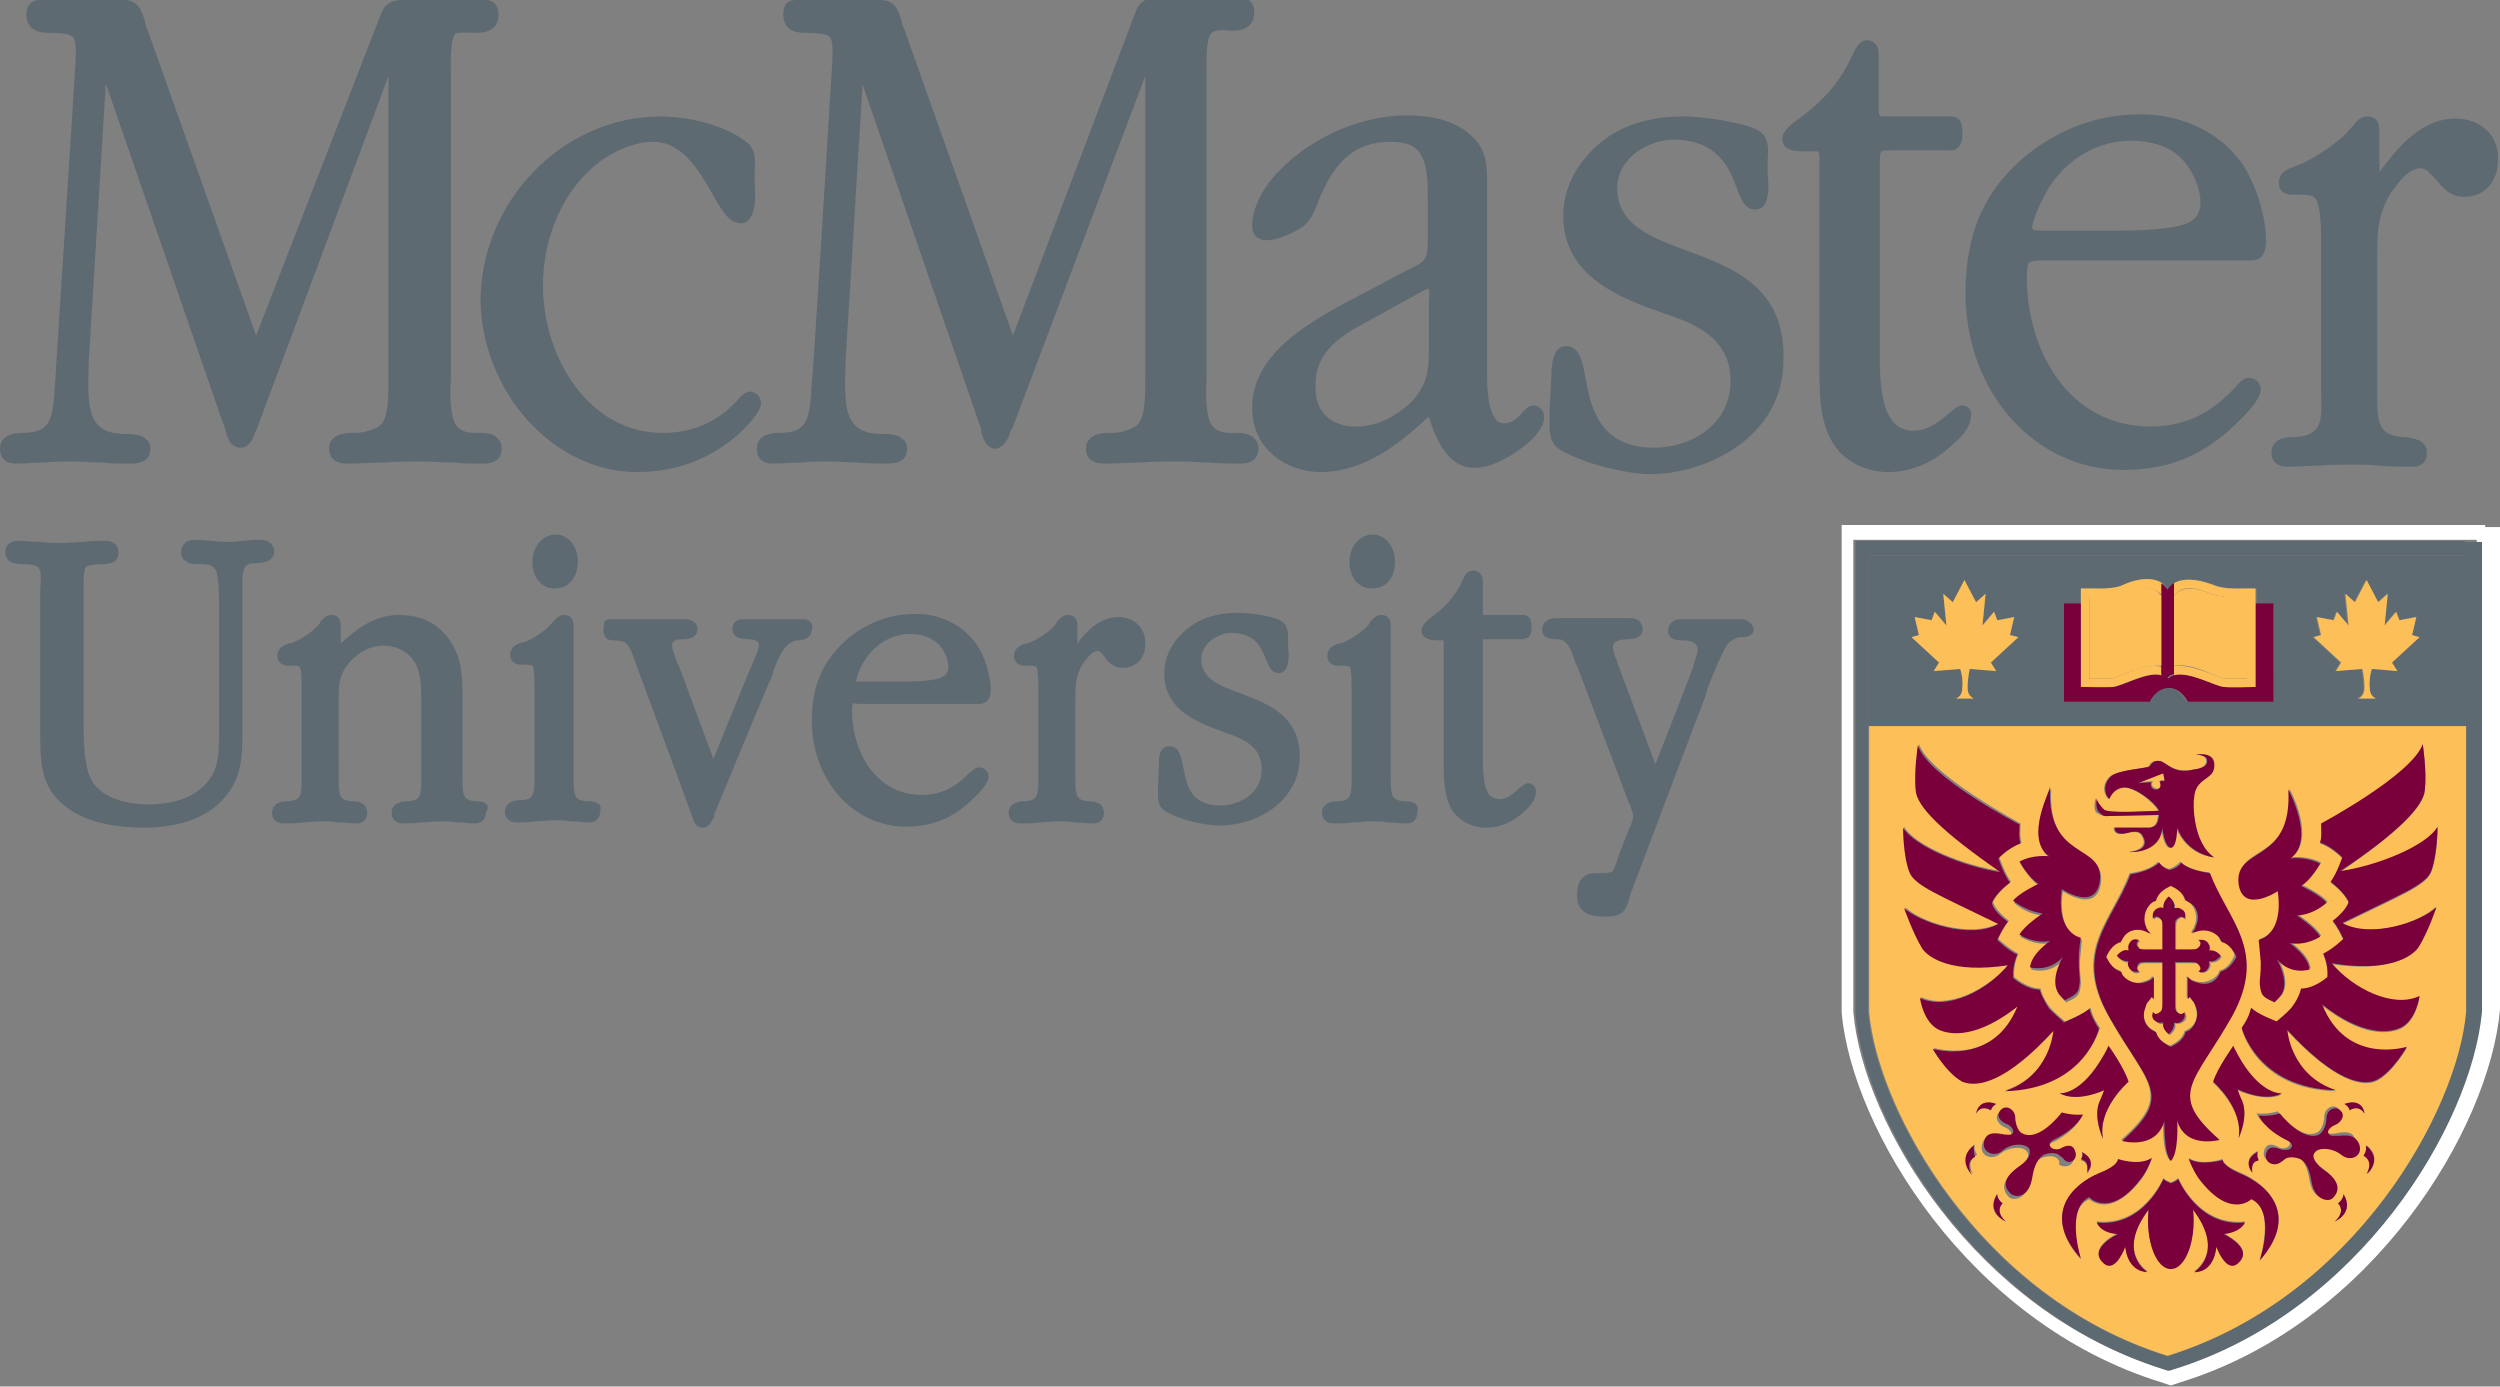 <?xml version="1.0" encoding="utf-8"?>
<!-- Generator: Adobe Illustrator 22.0.1, SVG Export Plug-In . SVG Version: 6.00 Build 0)  -->
<svg xmlns="http://www.w3.org/2000/svg" viewBox="0 0 236.2 131" title="McMaster Univeristy Logo">
    <rect x="0" y="0" width="236.2" height="131" fill="#808080" stroke="none"/>
    <g id="letters">
        <path class="letters" style="fill:#5e6a71"
            d="M45.2 40.9H45c-.8 0-1.4-.1-1.9-.7-.6-.8-.6-3.3-.5-4.3v-28V7c0-1.1-.1-3.1.4-3.8.2-.2 1-.1 1.7-.1h.4c1.9 0 2-1.3 2-1.7 0-.5-.1-.8-.4-1.1-.4-.4-1-.3-1.5-.3h-7c-.7 0-1.7 0-2.2 1.3L24.2 31.7 14.5 4.4c-.4-1.2-.6-1.7-.7-1.9 0-.1-.1-.3-.1-.4V2c-.3-.9-.6-2-2-2h-7-.3C4 0 3.3-.1 2.9.3c-.3.3-.4.6-.4 1.1 0 .4.1 1.7 2 1.7 1.3 0 2.1.1 2.4.4.3.4.3 1.3.2 2.9 0 .3-1.9 29.7-1.9 29.8-.2 3.5-.4 4.7-3.1 4.7-1.9 0-2.1 1-2.1 1.5s.2 1.4 1.5 1.4c.9 0 1.8-.1 2.7-.1.9-.1 1.8-.1 2.7-.1.9 0 1.8.1 2.7.1.9.1 1.8.1 2.7.1.5 0 1.9 0 1.9-1.4 0-.4-.1-.7-.4-.9-.5-.5-1.4-.5-1.9-.5h-.1c-1.2 0-2-.3-2.5-.8-1.1-1.1-1-3.4-.9-6.3l1.6-26 10.9 31.6c.2.6.3.8.4 1v.1c.1.5.4 1.7 1.4 1.7.9 0 1.2-.9 1.4-1.4 0-.1 0-.1.1-.2L36.7 7.2v28.9c0 1.2 0 3.3-.7 4-.5.5-1.7.8-2.4.8h-.2c-.5 0-1.3 0-1.9.5-.3.3-.4.6-.4 1 0 .5.2 1.4 1.7 1.4 1.2 0 2.4-.1 3.5-.1 1.2-.1 2.4-.1 3.6-.1 1 0 1.9.1 2.9.1.9.1 1.9.1 2.9.1 1.5 0 1.7-.9 1.7-1.4 0-.4-.1-.7-.4-1-.4-.5-1.3-.5-1.8-.5z"></path>
        <path class="letters" style="fill:#5e6a71"
            d="M60.2 44.6c3.6 0 6.9-1.2 9.6-3.6 1.8-1.7 2.1-2.5 2.1-2.9 0-.6-.5-1.1-1-1.1s-.9.4-1.3.9c0 .1-.1.1-.1.1-1.8 1.9-4.1 2.9-6.9 2.9-7 0-11.3-7.2-11.3-13.9 0-4.2 1.6-8.3 4.4-10.9 1.4-1.4 3.9-2.7 6-2.7 2.8 0 4.3 2.7 5.6 4.9.9 1.6 1.6 2.8 2.7 2.8.3 0 .6-.1.8-.4.6-.7.6-2.1.5-3.5v-.3-.6c.1-1 .1-2.3-.8-2.9-2.2-1.7-5.7-2.4-8.1-2.4-9.2 0-17 8-17 17.5.2 8.6 6.9 16.1 14.8 16.1z"></path>
        <path class="letters" style="fill:#5e6a71"
            d="M95.5 40.7c0-.1 0-.1.1-.1l12.6-33.4v28.9c0 1.2 0 3.3-.7 4-.5.5-1.7.8-2.4.8h-.2c-.5 0-1.3 0-1.9.5-.3.3-.4.6-.4 1 0 .5.2 1.4 1.7 1.4 1.2 0 2.4-.1 3.5-.1 1.2-.1 2.4-.1 3.6-.1 1 0 1.9.1 2.9.1.9.1 1.9.1 2.9.1 1.5 0 1.7-.9 1.7-1.4 0-.4-.1-.7-.4-1-.5-.5-1.3-.5-1.9-.5h-.2c-.8 0-1.4-.1-1.9-.7-.6-.8-.6-3.3-.5-4.3v-28V7c0-1.1-.1-3.1.4-3.8.3-.4 1.1-.4 1.7-.3h.4c1.9 0 2-1.3 2-1.7 0-.5-.1-.8-.4-1.1-.4-.4-1.1-.4-1.6-.3h-7c-.7 0-1.7 0-2.2 1.3L95.7 31.7l-10-28.2c-.2-.6-.3-.9-.4-1 0-.2-.1-.3-.1-.5-.3-.9-.6-2-2-2h-7.3c-.5 0-1.1-.1-1.6.3-.2.3-.3.6-.3 1.1 0 .4.1 1.7 2 1.7 1.3 0 2.1.1 2.4.4.3.4.3 1.3.2 2.9-1.8 29.6-1.9 29.8-1.9 29.8-.2 3.5-.4 4.7-3.1 4.7-1.9 0-2.1 1-2.1 1.5s.2 1.4 1.5 1.4c.9 0 1.8-.1 2.7-.1.9-.1 1.8-.1 2.7-.1.9 0 1.8.1 2.7.1.9.1 1.8.1 2.7.1.5 0 1.9 0 1.9-1.4 0-.4-.1-.7-.4-.9-.5-.5-1.4-.5-1.9-.5h-.1c-1.2 0-2-.3-2.5-.8-1.1-1.1-1-3.4-.9-6.3L81.5 8l10.8 31.4c.2.7.4 1 .4 1.2v.1c.1.5.4 1.7 1.4 1.7.9-.2 1.2-1.1 1.4-1.7z"></path>
        <path class="letters" style="fill:#5e6a71"
            d="M135.3 40.3c.6 1.5 1.6 3.9 4 3.9 1.8 0 3.6-1.2 4.9-2.2l.1-.1c.6-.5 1.6-1.5 1.6-2.5 0-.6-.5-1.1-1-1.1s-.8.4-1.1.7c-.4.5-1 1-1.7 1-.3 0-.5-.1-.7-.3-.9-.9-.9-3.5-.9-4.6V17.7c0-1.7.1-3.4-1.4-4.8-1.3-1.3-3.4-2-6.2-2-4.1 0-8.7 1.9-11.8 5-1.3 1.2-2.8 3.4-2.8 5.4 0 .9.5 1.4 1.4 1.4.9 0 2.3-.6 2.9-1 1.1-.5 1.5-1.5 1.9-2.5l.1-.3c1.6-3.9 3.6-5.5 6.8-5.5 3.2 0 3.5 1.8 3.5 5.7v3.1c0 2.4 0 2.4-2.1 3.4 0 0-1.7.9-3 1.6-1 .5-1.9 1-1.9 1l-.4.2c-3.7 2-9.2 5-9.2 10.1 0 4 3.3 6.1 6.5 6.1 4.4 0 7.9-3.2 9.6-4.7.2-.2.4-.4.6-.5.1.2.2.6.3.9zm-6.5-9.7c.1-.1.4-.2.9-.5l4.9-2.7c.1 0 .2-.1.3-.1h.1c0 .2.1.5 0 1.1v4.4c0 2.2-.1 3.3-1.4 4.9-1.5 1.6-3.5 2.6-5.5 2.6-1.8 0-3.8-.9-3.8-3.6-.2-3.1 2-4.8 4.5-6.1zM159.4 23.7c-3.5-1.3-6.6-2.5-6.6-5.9 0-3 3.1-4.6 5.3-4.6 4.2 0 5.3 2.7 6 4.6.4 1.1.8 2 1.7 2 .3 0 .6-.1.8-.3.6-.7.5-2.1.4-3.4v-.3-.6c.1-1 .2-2.4-1.1-3-1.6-.7-5.1-1.2-6.8-1.2-3.2 0-5.8.8-7.8 2.4-2.3 1.9-3.6 4.3-3.6 7 0 5.8 5.5 7.8 9.5 9.2.3.1.5.2.6.2 2.8 1 5.7 2.4 5.7 6.2 0 4.1-3.7 6.3-7.2 6.3-5.2 0-6-3.8-6.5-6.6-.3-1.6-.6-3-1.8-3-1.2 0-1.3 1.4-1.4 2v.1s0 .6-.2 3.8v1.3c0 1 0 2.1 1.2 2.7 2.3 1.3 6.2 2.2 8.3 2.2 5.2 0 12.6-3.4 12.6-10.8.2-6.8-4.7-8.7-9.1-10.3zM185.4 38.3c-.4 0-.7.3-1.2.7-.8.7-2 1.7-3.4 1.7-.7 0-1.3-.2-1.8-.7-1.4-1.4-1.4-4.7-1.4-6.8v-18c0-.7.1-.9.2-.9.1-.1.5-.1.9-.1h4.9c.6 0 1.1.1 1.4-.3.4-.3.4-.9.4-1.4 0-.5 0-1.5-1.1-1.5H178c-.4 0-.5 0-.5-.8v-5c0-1.2-.7-1.4-1.1-1.4-.7 0-1 .7-1.2 1-1.4 3.2-3.1 4.9-5.9 6.9l-.1.1c-.3.3-.8.7-.8 1.3 0 .3.1.6.3.8.5.4 1.3.4 2 .4h1.1c0 .1.1.2.1.7v19.1c0 2.7-.1 5.9 1.5 8.1 1.1 1.5 3 2.4 5 2.4 2.3 0 4.5-1 6.3-2.8.4-.3 1.5-1.4 1.5-2.4.2-.5-.2-1.1-.8-1.1z"></path>
        <path class="letters" style="fill:#5e6a71"
            d="M193.3 24.6h19.5c.3 0 1.3-.1 1.3-1.8 0-2.4-1-5.5-2.3-7.4-2.1-2.9-5.6-4.6-9.6-4.6-4.4 0-8.5 1.7-11.8 4.8-3.2 3.1-4.7 6.9-4.7 12.1 0 9.4 6.6 16.7 14.9 16.7 4.2 0 7.4-1.3 10.4-4.1 1.8-1.7 2.6-2.8 2.6-3.5 0-.6-.5-1.1-1.1-1.1-.5 0-.8.3-1.4 1-1.3 1.3-3.6 3.6-7.9 3.6-7.7 0-11.7-7.1-11.7-14.1 0-.8.1-1.3.2-1.4.4-.2.9-.2 1.6-.2zm.3-6.9c1.8-2.8 4.7-4.4 7.7-4.4 1.5 0 3.7.3 5.1 2 .9 1.1 1.5 2.6 1.5 3.8 0 1.2-.6 1.9-1.9 2.2-1.8.5-5.3.5-7.2.5H193.3c-.4 0-1 0-1.2-.1 0 0-.1-.1-.1-.2.1-1 1.1-3 1.6-3.8zM232 11.2c-3.4 0-5.7 3.1-7 4.8-.1.1-.2.2-.2.3v-.2-3.6c0-.3 0-.9-.3-1.2-.1-.1-.4-.3-.8-.3-.7 0-1.1.5-1.4.9l.1.1-.1-.1-.2.2c-1 1.3-3.6 3-5 3.5-.1 0-.2.1-.2.1-.6.2-1.6.5-1.6 1.6 0 .7.5 1.1 1.3 1.1h.8c.7 0 1.2.1 1.4.4.3.4.5 1.7.5 3.9v14.6c.1 2.6 0 3.8-2.4 4h-.3c-.6 0-2 .1-2 1.5 0 .8.6 1.3 1.5 1.3 1 0 2-.1 3-.1 1-.1 2-.1 3-.1.9 0 1.9 0 2.8.1 1 .1 2 .1 3.1.1.8 0 1.3-.5 1.3-1.3 0-1.3-1.4-1.4-2-1.5h-.3c-2.3-.2-2.4-1.4-2.4-4V24.6c0-2.6 0-4.3 1.3-6.4.7-.9 1.6-2.3 2.8-2.3.5 0 .8.4 1.4 1 .6.7 1.3 1.7 2.7 1.7 1.9 0 3.2-1.4 3.2-3.4.2-2.3-1.6-4-4-4zM24.6 51c-.5 0-1 0-1.5.1-.5 0-.9.1-1.4.1-.5 0-1.1 0-1.6-.1-.6 0-1.1-.1-1.7-.1-.4 0-.8.1-1 .4-.2.2-.3.5-.3.8 0 .4.2.6.3.7.4.4.9.4 1.2.4h.1c.8 0 1.4 0 1.7.6.3.6.3 2.8.3 3.6v11.6c0 1.9 0 3.6-1.2 4.9-1.6 1.8-4.1 2-5.5 2-1 0-4.3-.2-5.4-2.4-.7-1.3-.7-3.9-.7-5.6V55.6c0-1 0-1.7.2-2 .2-.2.7-.3 1.6-.3 1.3 0 1.5-.6 1.5-1.1 0-.7-.5-1.1-1.2-1.1s-1.4 0-2.1.1c-.7 0-1.4.1-2.1.1-.7 0-1.3 0-2-.1-.6 0-1.4-.1-2.1-.1-.4 0-.7.1-.9.3-.2.2-.3.5-.3.8 0 .5.3 1.1 1.5 1.1.9 0 1.4.1 1.6.3.3.3.3 1 .2 2v13.6c0 2.7 0 5.2 2.4 7 2.1 1.7 5.4 2 7.2 2 3.3 0 5.7-.8 7.3-2.3 2.2-2.1 2.2-4.3 2.2-6.9V58.1v-2-.7c0-1.7.1-2.2 1.3-2.2 1.4 0 1.7-.6 1.7-1.1 0-.2-.1-1.1-1.3-1.1zM45.1 75.7h-.2c-1.1-.1-1.2-.5-1.2-2.1v-7.5c0-1.9 0-3.9-1.2-5.6-1.1-1.6-2.7-2.4-4.8-2.4-2.6 0-4.4 1.7-5.5 2.7v-1.6c0-.3 0-.6-.3-.9-.1-.1-.3-.2-.6-.2-.5 0-.8.4-1 .6 0 0-.1.1-.1.2-.5.7-2 1.7-2.8 1.9h-.1c-.4.1-1.1.4-1.1 1.2 0 .5.4.9 1 .9h.5c.4 0 .6.1.6.1.1.1.2.4.2 2.1v8.5c0 1.6-.1 2-1.2 2.1h-.2c-.3 0-1.4.1-1.4 1.1 0 .5.3 1 1.1 1 .6 0 1.2 0 1.8-.1.6 0 1.1-.1 1.7-.1.5 0 1.1 0 1.6.1.6 0 1.2.1 1.8.1.6 0 1-.4 1-1 0-1-1-1.1-1.4-1.1h-.1c-1.1-.1-1.2-.5-1.2-2.1V66c0-1.6.1-2.3 1-3.4.9-1 2-1.6 3.2-1.6 1.3 0 2.4.6 3 1.6.6 1 .6 2.5.6 3.8v7.2c0 1.6-.1 2-1.2 2.1h-.2c-.3 0-1.4.1-1.4 1.1 0 .5.3 1 1.1 1 .6 0 1.2 0 1.7-.1.6 0 1.1-.1 1.7-.1.5 0 1.1 0 1.6.1.6 0 1.2.1 1.8.1.6 0 1-.4 1-1 .6-1-.5-1.1-.8-1.1zM55.6 75.7h-.2c-1.1-.1-1.2-.5-1.2-2.1V59.2c0-.2 0-.6-.3-.9-.1-.1-.3-.2-.6-.2-.5 0-.8.4-1 .6l-.1.1c-.5.7-2 1.7-2.8 1.9h-.1c-.4.1-1.1.4-1.1 1.2 0 .5.4.9 1 .9h.5c.4 0 .6.1.6.1.1.1.2.4.2 2.1v8.5c0 1.6-.1 2-1.2 2.1h-.2c-.3 0-1.4.1-1.4 1.1 0 .5.3 1 1.1 1 .6 0 1.2 0 1.8-.1.6 0 1.1-.1 1.7-.1.5 0 1.1 0 1.6.1.6 0 1.2.1 1.8.1.6 0 1-.4 1-1 .3-.9-.7-1-1.1-1zM50.3 53.1c0 1.5.9 2.5 2.1 2.5 1.3 0 2.2-1 2.2-2.6 0-1.2-.8-2.5-2.1-2.5-1.2 0-2.2 1.1-2.2 2.6zM76.5 58.7c-.2-.2-.5-.2-.7-.2h-5.5c-.9 0-1.1.5-1.1.9 0 .7.5 1 1.6 1 .3 0 .9.1.9.5 0 .3-.2.9-.4 1.3 0 .1-.1.2-.1.3-.1.1-.2.5-.5 1.1l-3.3 8.1c-3.2-8.7-3.3-8.9-3.3-8.9l-.1-.1c-.1-.4-.5-1.3-.5-1.7 0-.6.7-.6.8-.6h.1c.3 0 .9 0 1.2-.3.2-.2.3-.4.3-.6 0-.3-.1-.6-.3-.7-.3-.3-.7-.3-.9-.3h-6.8c-.2 0-.5 0-.8.2 0 .3-.1.5-.1.8 0 .3.1.6.3.8.2.2.5.2.9.2 1.1.1 1.2.4 1.7 1.7l.1.3c2 5.4 5.3 14.3 5.3 14.4l.2.5c.1.5.5.8.9.8.6 0 .9-.7 1.1-1.1V77l-.1-.1h.1s5.2-12.6 5.3-12.7c.1-.2.2-.4.2-.6.5-1.4 1.1-2.9 2.3-3.1h.1c.3 0 1.3-.1 1.3-1.1.1-.1.1-.4-.2-.7zM81.3 66.5h11.3c.2 0 1-.1 1-1.3 0-1.5-.6-3.3-1.4-4.4-1.3-1.8-3.4-2.8-5.7-2.8-2.6 0-5.1 1-7 2.9-1.9 1.9-2.8 4.1-2.8 7.2 0 5.6 3.9 10 8.9 10 2.5 0 4.4-.8 6.2-2.5 1.4-1.3 1.6-1.9 1.6-2.2 0-.5-.4-.9-.9-.9-.4 0-.6.3-1 .6-.7.7-2 2-4.4 2-4.3 0-6.6-4-6.6-8 0-.5.1-.7.1-.7.1.1.5.1.7.1zm4.7-6.6c.8 0 2 .2 2.8 1.1.5.6.8 1.4.8 2 0 .6-.3.9-.9 1.1-1 .3-3 .3-4.1.3h-3-.7c0-.5.5-1.6.8-2 1-1.6 2.6-2.5 4.3-2.5zM105.7 58.3c-1.9 0-3.2 1.5-3.9 2.5v-1.6c0-.2 0-.6-.3-.9-.1-.1-.3-.2-.6-.2-.5 0-.8.4-1 .6 0 0-.1.1-.1.2-.5.7-2 1.7-2.8 1.9h-.1c-.4.1-1.1.4-1.1 1.2 0 .5.4.9 1 .9h.5c.4 0 .6.1.6.1.1.1.2.4.2 2.1v8.5c0 1.6-.1 2-1.2 2.1h-.2c-.3 0-1.4.1-1.4 1.1 0 .5.3 1 1.1 1 .6 0 1.2 0 1.8-.1.6 0 1.1-.1 1.7-.1.5 0 1.1 0 1.6.1.6 0 1.2.1 1.8.1.6 0 1-.4 1-1 0-1-1-1.1-1.4-1.1h-.1c-1.1-.1-1.2-.5-1.2-2.1v-7.3c0-1.5 0-2.4.7-3.6.4-.5.9-1.2 1.4-1.2.2 0 .3.1.6.5s.8 1.1 1.8 1.1c1.2 0 2.1-.9 2.1-2.2.1-1.5-1-2.6-2.5-2.6zM117.2 65.5c-2-.7-3.7-1.4-3.7-3.2 0-1.6 1.7-2.5 2.8-2.5 2.3 0 2.9 1.4 3.3 2.5.3.6.5 1.3 1.2 1.3.2 0 .5-.1.6-.3.4-.5.4-1.3.3-2.2V61v-.4c0-.6.1-1.6-.8-2-1-.5-3-.7-4-.7-1.9 0-3.5.5-4.7 1.5-1.4 1.1-2.2 2.6-2.2 4.2 0 3.6 3.3 4.7 5.7 5.6l.3.1c2 .7 3.2 1.5 3.2 3.4 0 2.2-2 3.4-3.9 3.4-2.8 0-3.2-1.9-3.5-3.6-.2-1-.4-2-1.3-2s-1 1-1 1.3v.1l-.1 2.8v.2c0 .6 0 1.4.8 1.8 1.4.8 3.7 1.3 5 1.3 3.7 0 7.6-2.4 7.6-6.5 0-3.9-3-5-5.6-6zM131.8 53c0-1.2-.8-2.5-2.1-2.5-1.2 0-2.2 1.1-2.2 2.6s.9 2.5 2.1 2.5c1.4 0 2.2-1 2.2-2.6zM132.8 75.7h-.2c-1.1-.1-1.2-.5-1.2-2.1V59.2c0-.3 0-.6-.3-.9-.1-.1-.3-.2-.6-.2-.5 0-.8.4-1 .6 0 0-.1.1-.1.2-.5.7-2 1.7-2.8 1.9h-.1c-.4.1-1.1.4-1.1 1.2 0 .5.4.9 1 .9h.5c.4 0 .6.1.6.1.1.1.2.4.2 2.1v8.5c0 1.6-.1 2-1.2 2.1h-.2c-.3 0-1.4.1-1.4 1.1 0 .5.3 1 1.1 1 .6 0 1.2 0 1.8-.1.6 0 1.1-.1 1.7-.1.5 0 1.1 0 1.6.1.6 0 1.2.1 1.8.1.6 0 1-.4 1-1 .3-1-.7-1.1-1.1-1.1zM144.4 74c-.3 0-.5.2-.9.5-.4.4-1.1 1-1.8 1-.4 0-.6-.1-.9-.3-.7-.7-.7-2.6-.7-3.8V60.8v-.4H143.4c.4 0 .7 0 1-.2.3-.3.3-.6.3-1 0-.8-.3-1.1-.9-1.1h-3.6-.1V55c0-1-.7-1.1-.9-1.1-.4 0-.7.2-.9.7-.8 1.8-1.8 2.8-3.3 3.9l-.1.1c-.2.2-.6.5-.6 1 0 .2.1.5.3.6.4.3.9.3 1.4.3h.4V71.9c0 1.6 0 3.5.9 4.8.7.9 1.8 1.5 3.1 1.5 1.4 0 2.7-.6 3.8-1.7.3-.3.9-.9.9-1.6.1-.4-.2-.9-.7-.9zM164.5 58.5h-5.8c-.6 0-1.1.5-1.1 1.1 0 .9 1 .9 1.4.9 1.4 0 1.4.7 1.4.9 0 .4-.3 1-.4 1.4v.1c0 .1-2.4 6.3-3.6 9.3l-3.6-9.6v-.1c-.2-.4-.4-1-.4-1.4 0-.7 1.2-.7 1.3-.7 1.2 0 1.5-.5 1.5-.9 0-.7-.5-1.1-1.1-1.1H147c-.7 0-1.3.4-1.3 1.1 0 .9 1.1.9 1.5.9.8 0 1.2.8 1.6 2.1 0 0 .1.3.2.4l4.8 12.7c0 .1.1.3.2.4.1.4.3.8.3 1.1 0 .3-.1.5-.2.8 0 .1-.1.2-.1.2-1 2.5-1.2 3.1-1.2 3.2 0 .1-.1.2-.1.2v.1c-.2.4-.3.8-.5.8-.3.1-.8.1-1.2.1h-.3c-1.7 0-1.7 1.6-1.7 2.2 0 .6.2 1 .5 1.3.5.5 1.3.6 2 .6h.2c1.7 0 1.9-.6 2.3-1.9v-.1l6.2-16.4c.8-2.1 1.1-2.8 1.1-3.1.3-.8 1.3-3.3 1.9-4.2.3-.4.9-.7 1.2-.7h.2c.4 0 1.1-.1 1.1-.8-.1-.4-.6-.9-1.2-.9z"></path>
    </g>
    <path id="shieldoutline" class="shieldoutline" style="fill:#FFF"
        d="M234.8 49.6H174v46.1c1 11 12 29.3 30.2 34.9l.3.1.3.1.3.1.3-.1.3-.1.3-.1c18.2-5.6 29.2-24 30.2-35.2V49.8h-1.4zm-.5 1.9v44c-.9 10.7-11.6 28.3-29.2 33.8l-.3.1h-.2l-.3-.1c-17.6-5.4-28.3-23.1-29.2-33.7V51H234v.5z"></path>
    <path id="shield" class="shield" style="fill:#5e6a71"
        d="M232.9 51.1h-57.6V95.7c.9 10.6 11.6 28.2 29.2 33.7l.3.1h.2l.3-.1c17.6-5.4 28.2-23.1 29.2-33.8V51.2h-1.6zm0 44.5c-.8 9.3-10.5 27-28.2 32.5-17.7-5.5-27.4-23.2-28.2-32.5v-27H232.8v27zm0-27h-56.4V52.5h56.4v16.1z"></path>
    <g id="shieldbg">
        <path class="shieldbg" style="fill:#fdbf57"
            d="M204.8 68.6H176.6v27c.8 9.3 10.5 27 28.2 32.5 17.7-5.5 27.4-23.2 28.2-32.5v-27h-28.2zm11.5 5.9s2.6 4.7.2 6.5c0 0 1.5-.2 2.8.5 0 0-.9 1.6-1.8 2.1 0 0 1.9.9 2.4 1.6 0 0-1.2 1-2.8 1.2 0 0 1.7 1.1 2.2 2 0 0-1.3.9-2.9.6 0 0 1.8 1.2 1.9 2.5 0 0-1.8.5-3.1-1 0 0 1.2 2 .5 3.3-.2.4-.7.8-.7.8-1.1-.6-1.3-.6-1.4-1.8 0-.6.1-.7.1-2 0-1.1-.2-2.1-.2-2.1s2.4-.4 1.8-4.6c0 0-3.2 2.2-3.6-.8-.5-3.6 5-1.7 4.6-8.8zm-2.9 35s-.1 0-.2.1c-.3.1-.5.4-.4 1.1 0 0-1-1.1.4-1.9l.1-.1c0 .1-.2.5.1.8zm-2-6.5s.3.8.4 1c.7 1.5-.3 3.6-.3 3.6.5-2.8-2.4-5.3-2.4-5.3.4-1.3 1.8-3.3 1.9-3.4 0 .1.1.4.8 1.5 2 3.2 3.8 3 3.8 3-1.7.8-4.2-.4-4.2-.4zm-.6-7.1c-3.6 6.4-6.2 7.3-1.2 11.7 0 0-3.2.9-4-1.9 0 0 .2 3.1-.6 3.9-.8-.8-.6-3.8-.6-3.8-.7 2.8-4 1.9-4 1.9 5-4.4 2.4-5.3-1.2-11.7-3.5-6.2.3-8.9 2-13.5.8-.1 2.1-.4 2.7-1.1 0 0 .3.5 1 .7.7-.2 1.1-.7 1.1-.7.5.6 2 1 2.7 1 1.8 4.6 5.6 7.4 2.1 13.5zm-12.1 11.7s-1-2-.3-3.6c.1-.1.4-1 .4-1s-2.5 1.2-4.2.3c0 0 1.8.2 3.8-3 .7-1.2.8-1.5.8-1.5.1.2 1.5 2.1 1.9 3.4 0 0-3 2.6-2.4 5.4zm-1.9 2.1c-.1 0-.2-.1-.2-.1.2-.3.1-.7.1-.7.1 0 .1.1.1.1 1.4.8.4 1.9.4 1.9.1-.9-.2-1.1-.4-1.2zm1.2-34.3c0 .3.4.9.7 1.1.5.4 4.7.1 5.2.1-.4-.8-2.3-2.3-3.3-2.2-1.1 0-1.4 1.1-1.4 1.1-.5-.5-.6-1.4.1-2.1.6-.6 3.5-.8 3.7-1 .1-.2.3-.6 1-.5.7.1 1.3 1.2 3.2.8 0 0 1.5-.1 1.2-1-.1-.4-1-.4-1-.4s1.9-.3 1.7 1.2c-.1 1.1-1.8 1-1.9 2.9 0 .3-.1 4.1 1.9 5.6 0 0-2.5-.2-3.5-2.8 0 0 0 1.9-.6 1.9s-.8-1.9-.8-1.9c-.2 2.5-3.1 2.3-3.1 2.3 2-.3 1.4-1.3 1.2-1.6-.3-.5-1.1-.2-1.4-.2-1.3.4-1.2-.5-1.2-.5h3.3c.9-.1.8-.9.9-1.2-.4 0-4.5.1-4.8.1-.3 0-.5 0-1-.3-.4-.3-.1-1.4-.1-1.4zm-4.2-.9c-.4 7.1 5.1 5.3 4.7 8.9-.4 3-3.6.8-3.6.8-.6 4.2 1.8 4.6 1.8 4.6s-.1 1-.2 2.1c0 1.3.1 1.4.1 2-.1 1.2-.3 1.3-1.4 1.8 0 0-.4-.4-.7-.8-.7-1.3.5-3.3.5-3.3-1.3 1.6-3.1 1-3.1 1 .1-1.3 1.9-2.5 1.9-2.5-1.6.3-2.9-.6-2.9-.6.5-.9 2.2-2 2.2-2-1.7-.1-2.8-1.2-2.8-1.2.5-.7 2.4-1.6 2.4-1.6-.9-.5-1.8-2.1-1.8-2.1 1.3-.7 2.8-.5 2.8-.5-2.5-1.9.1-6.6.1-6.6zM182.7 99s5.7 1.8 8-4c-3.8 3-6.3 2.7-7.4 2.2-1.5-.7-1.8-3-1.8-3 2.5 1.2 6.3-.7 8.3-3.1-5.3.8-7.5-.7-8.1-1.6-.9-1.4-1.7-3.8-1.7-3.8 1.4 1.4 6.2 3 8.9 1.5-5.5-2.7-7.9-3.6-8.4-4.9-.6-1.6-.6-4.2-.6-4.2 1 1.8 5.7 3.7 9.2 4.2-5.6-3.7-7.9-6.2-8-7.7-.2-1.7.2-4.3.2-4.3 1 2.9 9.6 7.5 9.6 7.5 0 .6-.1 1.2.1 1.8 0 0-1 .3-2.1 1.4 0 0 .5 1.5 1.1 2.3 0 0-1.3 1-1.7 1.9 0 0 .1.7 1.5 1.8 0 0-.4.4-1 1.7 0 0 .9.9 1.9 1.4 0 0-.5 1-.4 2.2 0 0 1.2 1.1 2.5 1.1 0 0 .1.8.9 1.8.3.4 1.4 1.3 1.4 1.3s1.9-.7 2.4-1.3l.1.3s.1.6.8 1.6c0 0-1.4 5.7-8.9 5.9 4.3-1.4 4.6-5.7 4.6-5.7-4.4 4.8-7.1 5.4-8.5 4.7-1.6-.7-2.9-3-2.9-3zm3.7 11.9s-1.5-1.4.2-2.8c0 0-.2.4.2 1-.1.1-1.1.5-.4 1.8zm.3-5.7s.2-1.5 1.9-.9c0 0-.4.2-.5.6 0 0-.9-.6-1.4.3zm2 7.6s0 .5.5.9c0 0-.8.7.3 1.7 0 0-2-.8-.8-2.6zm5.6-3.4c-.4-.3-1.2-.1-1.4 0-.5.2-.9.9-1.1 2.2-.3 1.7-1.6 1.9-2 1.5-1.3-1.3.6-2.5.9-2.7 1.1-.9 1-1.4.8-1.6-.3-.5-1.6-.5-2.5.2-.8.7-2.1.2-1.7-1 .3-1 1.7-.5 2-.5.2 0 .5.1.7-.2.2-.3-.3-.7-.6-.8-.5-.2-1-.8-.6-1.3.5-.6 1.4-.2 1.4.7 0 .4.2 1.2.7 1.5 1.6.7 3.7-2 3.7-2s.9.3 2 .2c0 0-.5 1.3-2.8 2.4-.5.3-.4.6-.1.8 0 0 .5.1.8 0 .5-.2 1.2-.4 1.4.4.2.8-.7 1.3-1.4.8.2-.3-.1-.5-.2-.6zm2.3 9.6c-3.7-4.2-.9-7 1.8-8.1 1.8-.8 1.7-1.3 1.7-1.3s2 .6 3.2-.1c0 0-.3.9-.9 1.8-3 4-5 2-5 2-2.4 1-.8 5.7-.8 5.7zm14.8.3c-1.1.9-2-1.6-2-1.6s-.1 2.3-2.1 2.4c0 0 3-1.8-.1-5.9.3 2.9-.7 5.6-2.1 5.6-1.4 0-2.4-2.7-2.1-5.6-3.1 4.1-.1 5.9-.1 5.9-2 0-2.1-2.4-2.1-2.4s-.9 2.5-2 1.6c-1.7-1.4 1.3-2.8 1.3-2.8-1.7-.1-2-1.1-2-1.1 4.4.5 6.3-4.1 6.3-4.1.3.3.5.3.7.4.2-.1.5-.2.7-.4 0 0 1.9 4.6 6.3 4.1 0 0-.3 1-2 1.1 0 .1 3 1.4 1.3 2.8zm2.1-.3s1.5-4.7-.8-5.8c0 0-2.1 2-5-2-.6-.8-.9-1.8-.9-1.8 1.2.8 3.2.1 3.2.1s-.1.6 1.7 1.3c2.7 1.2 5.5 4.1 1.8 8.2zm7.1-3.6c1.1-1 .3-1.7.3-1.7.6-.5.5-.9.5-.9 1.1 1.8-.8 2.6-.8 2.6zm.4-6.5c-.8-.7-2.1-.7-2.5-.2-.1.2-.3.8.8 1.6.4.3 2.3 1.5.9 2.7-.5.4-1.7.3-2-1.5-.2-1.3-.6-1.9-1.1-2.2-.2-.1-1-.3-1.4 0-.1.1-.4.3-.4.3-.7.5-1.6-.1-1.4-.8.2-.9.9-.7 1.4-.4.4.2.8 0 .8 0 .3-.2.4-.5-.1-.8-2.3-1.1-2.8-2.4-2.8-2.4 1.1.1 2-.2 2-.2s2.1 2.8 3.7 2c.5-.2.7-1.1.7-1.5 0-.8.9-1.3 1.4-.7.5.6-.1 1.1-.6 1.3-.3.1-.7.5-.6.8.2.3.4.2.7.2.3 0 1.7-.5 2 .5.7 1.4-.7 2-1.5 1.3zm1-4c-.1-.4-.5-.6-.5-.6 1.7-.6 1.9.9 1.9.9-.6-.9-1.4-.3-1.4-.3zm1.7 6c.7-1.3-.3-1.7-.3-1.7.4-.6.2-1 .2-1 1.6 1.3.1 2.7.1 2.7zm6.4-25.2s-.8 2.3-1.7 3.8c-.6.9-2.8 2.4-8.1 1.6 2 2.4 5.7 4.3 8.3 3.1 0 0-.3 2.3-1.8 3-1.1.5-3.6.8-7.4-2.2 2.3 5.7 8 4 8 4s-1.3 2.3-2.8 3.1c-1.3.7-4 .1-8.5-4.7 0 0 .3 4.3 4.6 5.7-7.6-.2-8.9-5.9-8.9-5.9.7-1.1.8-1.6.8-1.6l.1-.3c.5.5 2.4 1.3 2.4 1.3s1.1-1 1.4-1.3c.7-1.1.9-1.8.9-1.8 1.3 0 2.5-1.1 2.5-1.1.1-1.2-.4-2.2-.4-2.2.9-.4 1.9-1.4 1.9-1.4-.6-1.3-1-1.7-1-1.7 1.5-1.1 1.5-1.8 1.5-1.8-.4-1-1.7-1.9-1.7-1.9.6-.8 1.1-2.3 1.1-2.3-1.1-1.1-2.1-1.4-2.1-1.4.2-.6.1-1.2.1-1.8 0 0 8.7-4.5 9.6-7.5 0 0 .4 2.6.2 4.3-.1 1.5-2.5 3.9-8 7.7 3.4-.5 8.1-2.4 9.2-4.2 0 0 0 2.7-.6 4.2-.5 1.3-2.9 2.2-8.4 4.9 2.7 1.4 7.4-.2 8.8-1.6z"></path>
        <path class="shieldbg" style="fill:#fdbf57"
            d="M211.1 90.1c-.4-.8-.9-1.1-1.3-1.2-.1-.1-.1-.2-.2-.4-.5-.8-1.4-.9-2.1-.6-.2.1-.4.2-.5.2l.1-.2c.1-.1.2-.3.3-.6.2-.6.1-1.5-.6-2.1-.1-.1-.2-.1-.4-.2-.1-.4-.4-.9-1.2-1.3l-.2-.1-.2.1c-.8.4-1.1.9-1.2 1.3-.1 0-.2.1-.4.2-.8.5-.9 1.4-.6 2.1.1.4.2.5.3.6l.2.2c-.1-.1-.3-.1-.5-.2-.6-.2-1.5-.1-2.1.6-.1.1-.1.2-.2.4-.4.1-.9.4-1.3 1.2l-.1.2.1.2c.4.8.9 1.1 1.3 1.2 0 .1.1.2.2.4.5.8 1.4.9 2.1.6.4-.1.5-.2.6-.3l.2-.2v2.1l-.2-.2-.3.4c-.1.1-.2.3-.3.6-.2.6-.1 1.5.6 2.1.1.1.2.1.4.2.1.4.4.9 1.2 1.3l.2.1.2-.1c.8-.4 1.1-.9 1.2-1.3.1 0 .2-.1.4-.2.8-.5.9-1.4.6-2.1-.1-.4-.2-.5-.3-.6l-.3-.4-.2.2v-2.1l.2.2c.1.1.3.2.6.3.6.2 1.5.1 2.1-.6.1-.1.1-.2.2-.4.4-.1.9-.4 1.3-1.2l.1-.2v-.2zm-1.2.3s-.1 0 0 0c0 .1-.5.7-1.1.5.1.2.1.4-.1.7-.3.4-.7.3-.8.3h-.1l.1-.1s.1-.1.1-.2 0-.3-.3-.5c-.1-.1-.4-.1-.6-.1h-1.5v4c0 .1 0 .5.1.6.2.2.4.3.5.3.1 0 .2-.1.2-.1l.1-.1v.1c.1.2.1.6-.3.8-.3.2-.5.1-.7.1.2.6-.5 1.1-.5 1.1s-.6-.5-.5-1.1c-.2.1-.4.1-.7-.1-.4-.3-.3-.7-.3-.8v-.1l.1.1s.1.1.2.1.3 0 .5-.3c.1-.1.1-.4.1-.6v-4h-1.6c-.1 0-.4 0-.6.1-.2.2-.3.4-.2.5 0 .1.1.2.1.2l.1.1h-.1c-.2.1-.6.1-.8-.3-.2-.3-.1-.5-.1-.7-.6.2-1.1-.5-1.1-.5s.5-.6 1.1-.5c-.1-.2-.1-.4.1-.7.3-.4.7-.3.8-.3h.1l-.1.1s-.1.1-.1.2 0 .3.2.5c.1.1.5.1.6.1h1.6v-2.2c0-.1 0-.4-.1-.6-.2-.2-.4-.3-.5-.3-.1 0-.2.1-.2.1l-.1.1v-.1c-.1-.2-.1-.6.3-.8.3-.2.5-.1.7-.1-.2-.6.5-1.1.5-1.1s.6.5.5 1.1c.2-.1.4-.1.7.1.4.3.3.7.3.8v.1l-.1-.1s-.1-.1-.2-.1-.3 0-.5.3c-.1.1-.1.5-.1.6v2.2h1.5c.1 0 .5 0 .6-.1.2-.2.3-.4.3-.5 0-.1-.1-.2-.1-.2l-.1-.1h.1c.2-.1.6-.1.8.3.2.3.1.5.1.7.6-.2 1 .4 1.1.5zM204.2 74c0-.1 0-.2-.1-.3h.5v-.1l-.1-.5V73h-.1l-2.3.9 1.3-.1c0 .1-.1.2-.1.2 0 .3.2.5.5.5.2.1.4-.2.4-.5z"></path>
    </g>
    <g id="eagle">
        <path class="eagle" style="fill: #7a003c"
            d="M202.4 111.2c.6-.8.9-1.8.9-1.8-1.2.8-3.2.1-3.2.1s.1.6-1.7 1.3c-2.7 1.1-5.5 4-1.8 8.1 0 0-1.5-4.7.8-5.8 0 .1 2.1 2.1 5-1.9zM193.6 80.9s-1.5-.2-2.8.5c0 0 .9 1.6 1.8 2.1 0 0-1.9.9-2.4 1.6 0 0 1.2 1 2.8 1.2 0 0-1.7 1.1-2.2 2 0 0 1.3.9 2.9.6 0 0-1.8 1.2-1.9 2.5 0 0 1.8.5 3.1-1 0 0-1.2 2-.5 3.3.2.4.7.8.7.8 1.1-.6 1.3-.6 1.4-1.8 0-.6-.1-.7-.1-2 0-1.1.2-2.1.2-2.1s-2.4-.4-1.8-4.6c0 0 3.2 2.2 3.6-.8.4-3.6-5.1-1.8-4.7-8.9.1.2-2.5 4.9-.1 6.6z"></path>
        <path class="eagle" style="fill: #7a003c"
            d="M194 97.4s-.3 4.3-4.6 5.7c7.6-.2 8.9-5.9 8.9-5.9-.7-1.1-.8-1.6-.8-1.6l-.1-.3c-.5.5-2.4 1.3-2.4 1.3s-1.1-1-1.4-1.3c-.7-1.1-.9-1.8-.9-1.8-1.3 0-2.5-1.1-2.5-1.1-.1-1.2.4-2.2.4-2.2-.9-.4-1.9-1.4-1.9-1.4.6-1.3 1-1.7 1-1.7-1.5-1.1-1.5-1.8-1.5-1.8.4-1 1.7-1.9 1.7-1.9-.6-.8-1.1-2.3-1.1-2.3 1.1-1.1 2.1-1.4 2.1-1.4-.2-.6-.1-1.2-.1-1.8 0 0-8.7-4.5-9.6-7.5 0 0-.4 2.6-.2 4.3.1 1.5 2.5 3.9 8 7.7-3.4-.5-8.1-2.4-9.2-4.2 0 0 0 2.7.6 4.2.5 1.3 2.9 2.2 8.4 4.9-2.7 1.5-7.5-.2-8.9-1.5 0 0 .8 2.3 1.7 3.8.6.9 2.8 2.4 8.1 1.6-2 2.4-5.7 4.3-8.3 3.1 0 0 .3 2.3 1.8 3 1.1.5 3.6.8 7.4-2.2-2.3 5.7-8 4-8 4s1.3 2.3 2.8 3.1c1.5.6 4.2 0 8.6-4.8zM201.1 102.2c-.4-1.3-1.8-3.3-1.9-3.4 0 .1-.1.4-.8 1.5-2 3.2-3.8 3-3.8 3 1.7.9 4.2-.3 4.2-.3s-.3.8-.4 1c-.7 1.5.3 3.6.3 3.6-.6-2.8 2.4-5.4 2.4-5.4zM199.1 98.8s.1 0 0 0c.1 0 0 0 0 0z"></path>
        <path class="eagle" style="fill: #7a003c"
            d="M196.1 108.9c-.2-.9-.9-.7-1.4-.4-.4.2-.8 0-.8 0-.3-.2-.4-.5.1-.8 2.3-1.1 2.8-2.4 2.8-2.4-1.1.1-2-.2-2-.2s-2.1 2.8-3.7 2c-.5-.2-.7-1.1-.7-1.5 0-.8-.9-1.3-1.4-.7-.5.6.1 1.1.6 1.3.3.1.7.5.6.8-.2.3-.4.2-.7.2-.3 0-1.7-.5-2 .5-.4 1.2 1 1.7 1.7 1 .8-.7 2.1-.7 2.5-.2.1.2.3.8-.8 1.6-.4.3-2.3 1.5-.9 2.7.5.4 1.7.3 2-1.5.2-1.3.6-1.9 1.1-2.2.2-.1 1-.3 1.4 0 .1.1.4.3.4.3.5.8 1.4.2 1.2-.5zM188.1 104.9c.1-.4.5-.6.5-.6-1.7-.6-1.9.9-1.9.9.5-.9 1.4-.3 1.4-.3zM186.5 108.2c-1.7 1.3-.2 2.8-.2 2.8-.7-1.3.3-1.7.3-1.7-.2-.7-.1-1.1-.1-1.1zM189.2 113.7c-.6-.5-.5-.9-.5-.9-1.1 1.8.8 2.6.8 2.6-1.1-1-.3-1.7-.3-1.7zM196.8 108.9l-.1-.1s.2.4-.1.7c0 0 .1 0 .2.1.3.1.5.4.4 1.1 0 .1 1-1-.4-1.8zM213.2 108.9c-1.4.8-.4 1.9-.4 1.9-.1-.7.1-1 .4-1.1.1 0 .2-.1.2-.1-.2-.3-.1-.7-.1-.7 0-.1-.1-.1-.1 0zM211.7 110.9c-1.8-.8-1.7-1.3-1.7-1.3s-2 .6-3.2-.1c0 0 .3.9.9 1.8 3 4 5 2 5 2 2.4 1.1.8 5.8.8 5.8 3.7-4.2.9-7.1-1.8-8.2zM215.2 84.2c.6 4.2-1.8 4.6-1.8 4.6s.1 1 .2 2.1c0 1.3-.1 1.4-.1 2 .1 1.2.3 1.3 1.4 1.8 0 0 .4-.4.7-.8.7-1.3-.5-3.3-.5-3.3 1.3 1.6 3.1 1 3.1 1-.1-1.3-1.9-2.5-1.9-2.5 1.6.3 2.9-.6 2.9-.6-.5-.9-2.2-2-2.2-2 1.7-.1 2.8-1.2 2.8-1.2-.5-.7-2.4-1.6-2.4-1.6.9-.5 1.8-2.1 1.8-2.1-1.3-.7-2.8-.5-2.8-.5 2.4-1.7-.2-6.5-.2-6.5.4 7.1-5.1 5.3-4.7 8.9.4 2.9 3.7.7 3.7.7z"></path>
        <path class="eagle" style="fill: #7a003c"
            d="M228.5 89.5c.9-1.4 1.7-3.8 1.7-3.8-1.4 1.4-6.2 3-8.9 1.5 5.5-2.7 7.9-3.6 8.4-4.9.6-1.6.6-4.2.6-4.2-1 1.8-5.7 3.7-9.2 4.2 5.6-3.7 7.9-6.2 8-7.7.2-1.7-.2-4.3-.2-4.3-1 2.9-9.6 7.5-9.6 7.5 0 .6.1 1.2-.1 1.8 0 0 1 .3 2.1 1.4 0 0-.5 1.5-1.1 2.3 0 0 1.3 1 1.7 1.9 0 0-.1.7-1.5 1.8 0 0 .4.4 1 1.7 0 0-.9.9-1.9 1.4 0 0 .5 1 .4 2.2 0 0-1.2 1.1-2.5 1.1 0 0-.1.8-.9 1.8-.3.4-1.4 1.3-1.4 1.3s-1.9-.7-2.4-1.3l-.1.3s-.1.6-.8 1.6c0 0 1.4 5.7 8.9 5.9-4.3-1.4-4.6-5.7-4.6-5.7 4.4 4.8 7.1 5.4 8.5 4.7 1.5-.8 2.8-3.1 2.8-3.1s-5.7 1.8-8-4c3.8 3 6.3 2.7 7.4 2.2 1.5-.7 1.8-3 1.8-3-2.5 1.2-6.3-.7-8.3-3.1 5.3.9 7.6-.6 8.2-1.5zM210.9 98.8s.1 0 0 0c.1 0 0 0 0 0zM215.6 103.3s-1.8.2-3.8-3c-.7-1.2-.8-1.5-.8-1.5-.1.2-1.5 2.1-1.9 3.4 0 0 2.9 2.5 2.4 5.3 0 0 1-2 .3-3.6-.1-.1-.4-1-.4-1s2.5 1.3 4.2.4z"></path>
        <path class="eagle" style="fill: #7a003c"
            d="M220.7 107.3c-.2 0-.5.1-.7-.2-.2-.3.3-.7.6-.8.5-.2 1-.8.6-1.3-.5-.6-1.4-.2-1.4.7 0 .4-.2 1.2-.7 1.5-1.6.7-3.7-2-3.7-2s-.9.3-2 .2c0 0 .5 1.3 2.8 2.4.5.3.4.6.1.8 0 0-.5.1-.8 0-.5-.2-1.2-.4-1.4.4-.2.8.7 1.3 1.4.8 0 0 .3-.2.4-.3.4-.3 1.2-.1 1.4 0 .5.2.9.9 1.1 2.2.3 1.7 1.6 1.9 2 1.5 1.3-1.3-.6-2.5-.9-2.7-1.1-.9-1-1.4-.8-1.6.3-.5 1.6-.5 2.5.2.8.7 2.1.2 1.7-1-.5-1.2-1.8-.7-2.2-.8zM221.5 104.3s.4.2.5.6c0 0 .8-.6 1.4.3 0 0-.1-1.5-1.9-.9zM223.5 108.2s.2.4-.2 1c0 0 1 .4.3 1.7.1 0 1.6-1.4-.1-2.7zM220.9 113.7s.8.7-.3 1.7c0 0 1.9-.8.8-2.6 0 0 .1.4-.5.9zM212.1 115.5c-4.4.5-6.3-4.1-6.3-4.1-.3.3-.5.3-.7.4-.2-.1-.5-.2-.7-.4 0 0-1.9 4.6-6.3 4.1 0 0 .3 1 2 1.1 0 0-3 1.4-1.3 2.8 1.1.9 2-1.6 2-1.6s.1 2.3 2.1 2.4c0 0-3-1.8.1-5.9-.3 2.9.7 5.6 2.1 5.6 1.4 0 2.4-2.7 2.1-5.6 3.1 4.1.1 5.9.1 5.9 2 0 2.1-2.4 2.1-2.4s.9 2.5 2 1.6c1.7-1.4-1.3-2.8-1.3-2.8 1.7-.2 2-1.1 2-1.1zM199.2 77.1c.3 0 4.3-.1 4.8-.1-.1.3 0 1.1-.9 1.2h-3.3s-.1.8 1.2.5c.3-.1 1.1-.3 1.4.2.2.3.8 1.4-1.2 1.6 0 0 2.9.2 3.1-2.3 0 0 .2 1.8.8 1.9.6 0 .6-1.9.6-1.9 1 2.6 3.5 2.8 3.5 2.8-2.1-1.4-2-5.3-1.9-5.6.1-1.9 1.8-1.7 1.9-2.9.2-1.6-1.7-1.2-1.7-1.2s.8 0 1 .4c.3.9-1.2 1-1.2 1-1.9.5-2.5-.6-3.2-.8-.7-.1-.8.3-1 .5-.1.2-3.1.3-3.7 1-.7.7-.6 1.6-.1 2.1 0 0 .3-1 1.4-1.1 1.1 0 2.9 1.4 3.3 2.2-.5 0-4.6.3-5.2-.1-.3-.3-.7-.8-.7-1.1 0 0-.2 1.1.3 1.4.4.4.5.3.8.3zm4.5-2.5c-.3 0-.5-.2-.5-.5 0-.1 0-.2.1-.2l-1.3.1 2.3-.9h.1v.1l.1.5v.1h-.5c.1.1.1.2.1.3.1.2-.1.5-.4.5zM208.8 82.5c-.7-.1-2.2-.4-2.7-1 0 0-.3.5-1.1.7-.7-.2-1-.7-1-.7-.6.6-1.9 1-2.7 1.1-1.7 4.5-5.5 7.3-2 13.5 3.6 6.4 6.2 7.3 1.2 11.7 0 0 3.2.9 4-1.9 0 0-.1 3 .6 3.8.8-.8.6-3.9.6-3.9.7 2.8 4 1.9 4 1.9-5-4.4-2.4-5.3 1.2-11.7 3.4-6.2-.4-9-2.1-13.5zm1 9.3c0 .1-.1.2-.2.4-.5.8-1.4.9-2.1.6-.4-.1-.5-.2-.6-.3l-.2-.2v2.1l.2-.2.3.4c.1.1.2.3.3.6.2.6.1 1.5-.6 2.1-.1.1-.2.1-.4.2-.1.4-.4.9-1.2 1.3l-.2.1-.2-.1c-.8-.4-1.1-.9-1.2-1.3-.1 0-.2-.1-.4-.2-.8-.5-.9-1.4-.6-2.1.1-.4.2-.5.3-.6l.3-.4.2.2v-2.1l-.2.2c-.1.1-.3.2-.6.3-.6.2-1.5.1-2.1-.6-.1-.1-.1-.2-.2-.4-.4-.1-.9-.4-1.3-1.2l-.1-.2.1-.2c.4-.8.9-1.1 1.3-1.2 0-.1.1-.2.2-.4.5-.8 1.4-.9 2.1-.6.2.1.4.2.5.2l-.2-.2c-.1-.1-.2-.3-.3-.6-.2-.6-.1-1.5.6-2.1.1-.1.2-.1.4-.2.1-.4.4-.9 1.2-1.3l.2-.1.2.1c.8.4 1.1.9 1.2 1.3.1 0 .2.1.4.2.8.5.9 1.4.6 2.1-.1.4-.2.5-.3.6l-.1.2c.1-.1.2-.1.5-.2.6-.2 1.5-.1 2.1.6.1.1.1.2.2.4.4.1.9.4 1.3 1.2l.1.2-.1.2c-.5.8-1 1.1-1.4 1.2z"></path>
        <path class="eagle" style="fill: #7a003c"
            d="M208.7 89.8c.1-.2.1-.4-.1-.7-.3-.4-.7-.3-.8-.3h-.1l.1.1s.1.1.1.2 0 .3-.3.5c-.1.1-.5.1-.6.1h-1.5v-2.2c0-.1 0-.5.1-.6.2-.2.4-.3.5-.3.1 0 .2.1.2.1l.1.1v-.1c.1-.2.1-.6-.3-.8-.3-.2-.5-.1-.7-.1.2-.6-.5-1.1-.5-1.1s-.6.5-.5 1.1c-.2-.1-.4-.1-.7.1-.4.3-.3.7-.3.8v.1l.1-.1s.1-.1.2-.1.3 0 .5.3c.1.1.1.4.1.6v2.2h-1.6c-.1 0-.5 0-.6-.1-.2-.2-.3-.4-.2-.5 0-.1.1-.2.1-.2l.1-.1h-.1c-.2-.1-.6-.1-.8.3-.2.3-.1.5-.1.7-.6-.2-1.1.5-1.1.5s.5.6 1.1.5c-.1.2-.1.4.1.7.3.4.7.3.8.3h.1l-.1-.1s-.1-.1-.1-.2 0-.3.2-.5c.1-.1.4-.1.6-.1h1.6v4c0 .1 0 .4-.1.6-.2.2-.4.3-.5.3-.1 0-.2-.1-.2-.1l-.1-.1v.1c-.1.2-.1.6.3.8.3.2.5.1.7.1-.2.6.5 1.1.5 1.1s.6-.5.5-1.1c.2.1.4.1.7-.1.4-.3.3-.7.3-.8v-.1l-.1.1s-.1.1-.2.1-.3 0-.5-.3c-.1-.1-.1-.5-.1-.6v-4h1.5c.1 0 .4 0 .6.1.2.2.3.4.3.5 0 .1-.1.2-.1.2l-.1.1h.1c.2.1.6.1.8-.3.2-.3.1-.5.1-.7.6.2 1.1-.5 1.1-.5s-.4-.6-1.1-.5z"></path>
    </g>
    <path class="shieldheader" style="fill:#5e6a71"
        d="M176.5 52.5v16.1h56.4V52.5h-56.4zm12.1 10.9l-2.5-.2s-.2.8-.2 1.8c0 .7.4.9.6 1h-1.7c.2-.1.6-.3.6-1 .1-1-.2-1.8-.2-1.8l-2.5.2.5-.8-2.6-2.4.7-.2-.4-1.7 1.6.3.3-.8 1.1 1.3-.3-3 .9.8 1.1-2.1 1.1 2.1.9-.8-.3 3 1.1-1.3.3.8 1.6-.3-.4 1.7.7.2-2.6 2.4.6.8zm26.1 2.9h-8.1s-.6-1.3-1.8-1.3c-1.2 0-1.8 1.3-1.8 1.3h-8V57h1.6v-1.4h1.2s1.8.1 2.7-.3c.9-.4 3.3-1.2 4.4.4 1.1-1.6 3.4-.8 4.4-.4.9.4 2.7.3 2.7.3h1.2V57h1.6v9.3zm11.8-2.9l-2.5-.2s-.3.8-.2 1.8c0 .7.4.9.6 1h-1.7c.2-.1.6-.3.6-1 0-1-.2-1.8-.2-1.8l-2.5.2.5-.8-2.6-2.4.7-.2-.4-1.7 1.6.3.3-.8 1.1 1.3-.3-3 .9.8 1.1-2.1 1.1 2.1.9-.8-.3 3 1.1-1.3.3.8 1.6-.3-.4 1.7.7.2-2.6 2.4.6.8z"
        id="bookspine"></path>
    <path class="bookbg" style="fill:#7A003C"
        d="M213.8 57h-.7v7.9h-3c-1-.1-4.1-2-5.2-.8-1.1-1.2-4.2.7-5.2.8-.5.1-3 0-3 0V57H195v9.3h8.1s.6-1.3 1.8-1.3c1.2 0 1.8 1.3 1.8 1.3h8.1V57h-1z"
        id="bookbg"></path>
    <g id="bookoutline">
        <path class="bookoutline" style="fill:#fdbf57"
            d="M211.9 55.6s-1.8.1-2.7-.3c-.8-.3-2.6-.9-3.8-.2v1.2l.1-.1c.7-1 2.2-.6 3.4-.1 1 .4 2.8.4 3 .3h.4V64.1h-2.1c-.2 0-.7-.2-1.1-.4h-.1c-1.1-.4-2.4-.9-3.6-.8v.9c1.4-.4 3.8 1 4.7 1.1.5.1 3 0 3 0v-9.3h-1.2zM200.6 63.7c-.4.2-.9.4-1.1.4h-2.1V56.4h.4c.1 0 1.9.1 3-.3 1.2-.5 2.7-.8 3.4.1 0 0 0 .1.1.1v-1.2c-1.2-.8-3-.2-3.8.2-.9.4-2.7.3-2.7.3h-1.2v9.3h3c.9-.1 3.3-1.5 4.6-1.1V63c-1.1-.3-2.5.3-3.6.7z"></path>
    </g>
    <path class="bookspine" style="fill:#7A003C"
        d="M205.4 57v-1.9c-.2.1-.4.3-.6.6-.2-.3-.4-.4-.6-.6V63.7l.6.3c.2-.2.4-.3.6-.3V57z"
        id="bookspine_1_"></path>
    <g id="books">
        <path class="books" style="fill: #FDBF57"
            d="M200.8 56c-1.1.4-2.9.4-3 .3h-.4v7.8h2.1c.2 0 .7-.2 1.1-.4 1.1-.4 2.5-.9 3.6-.8V56.3c0-.1-.1-.1-.1-.1-.6-1-2.1-.6-3.3-.2zM211.9 56.4c-.2 0-2 .1-3-.3-1.2-.5-2.7-.8-3.4.1l-.1.1V62.9c1.1-.2 2.5.3 3.6.8h.1c.4.2.9.4 1.1.4h2.1V56.4h-.4z"></path>
    </g>
    <g id="leaves">
        <g id="leafs">
            <path class="leaves" style="fill:#fdbf57"
                d="M189.9 60l.4-1.7-1.6.3-.3-.8-1.1 1.3.3-3-.9.8-1.1-2.1-1.1 2.1-.9-.8.3 3-1.1-1.3-.3.8-1.6-.3.4 1.7-.7.2 2.6 2.4-.5.8 2.5-.2s.3.8.2 1.8c0 .7-.4.9-.6 1h1.7c-.2-.1-.6-.3-.6-1 0-1 .2-1.8.2-1.8l2.5.2-.5-.8 2.6-2.4-.8-.2zM226.5 63.4l-.5-.8 2.6-2.4-.7-.2.4-1.7-1.6.3-.3-.8-1.1 1.3.3-3-.9.8-1.1-2.1-1.1 2.1-.9-.8.3 3-1.1-1.3-.3.8-1.6-.3.4 1.7-.7.2 2.6 2.4-.5.8 2.5-.2s.2.8.2 1.8c0 .7-.4.9-.6 1h1.7c-.2-.1-.6-.3-.6-1-.1-1 .2-1.8.2-1.8l2.4.2z"></path>
        </g>
    </g>
</svg>
